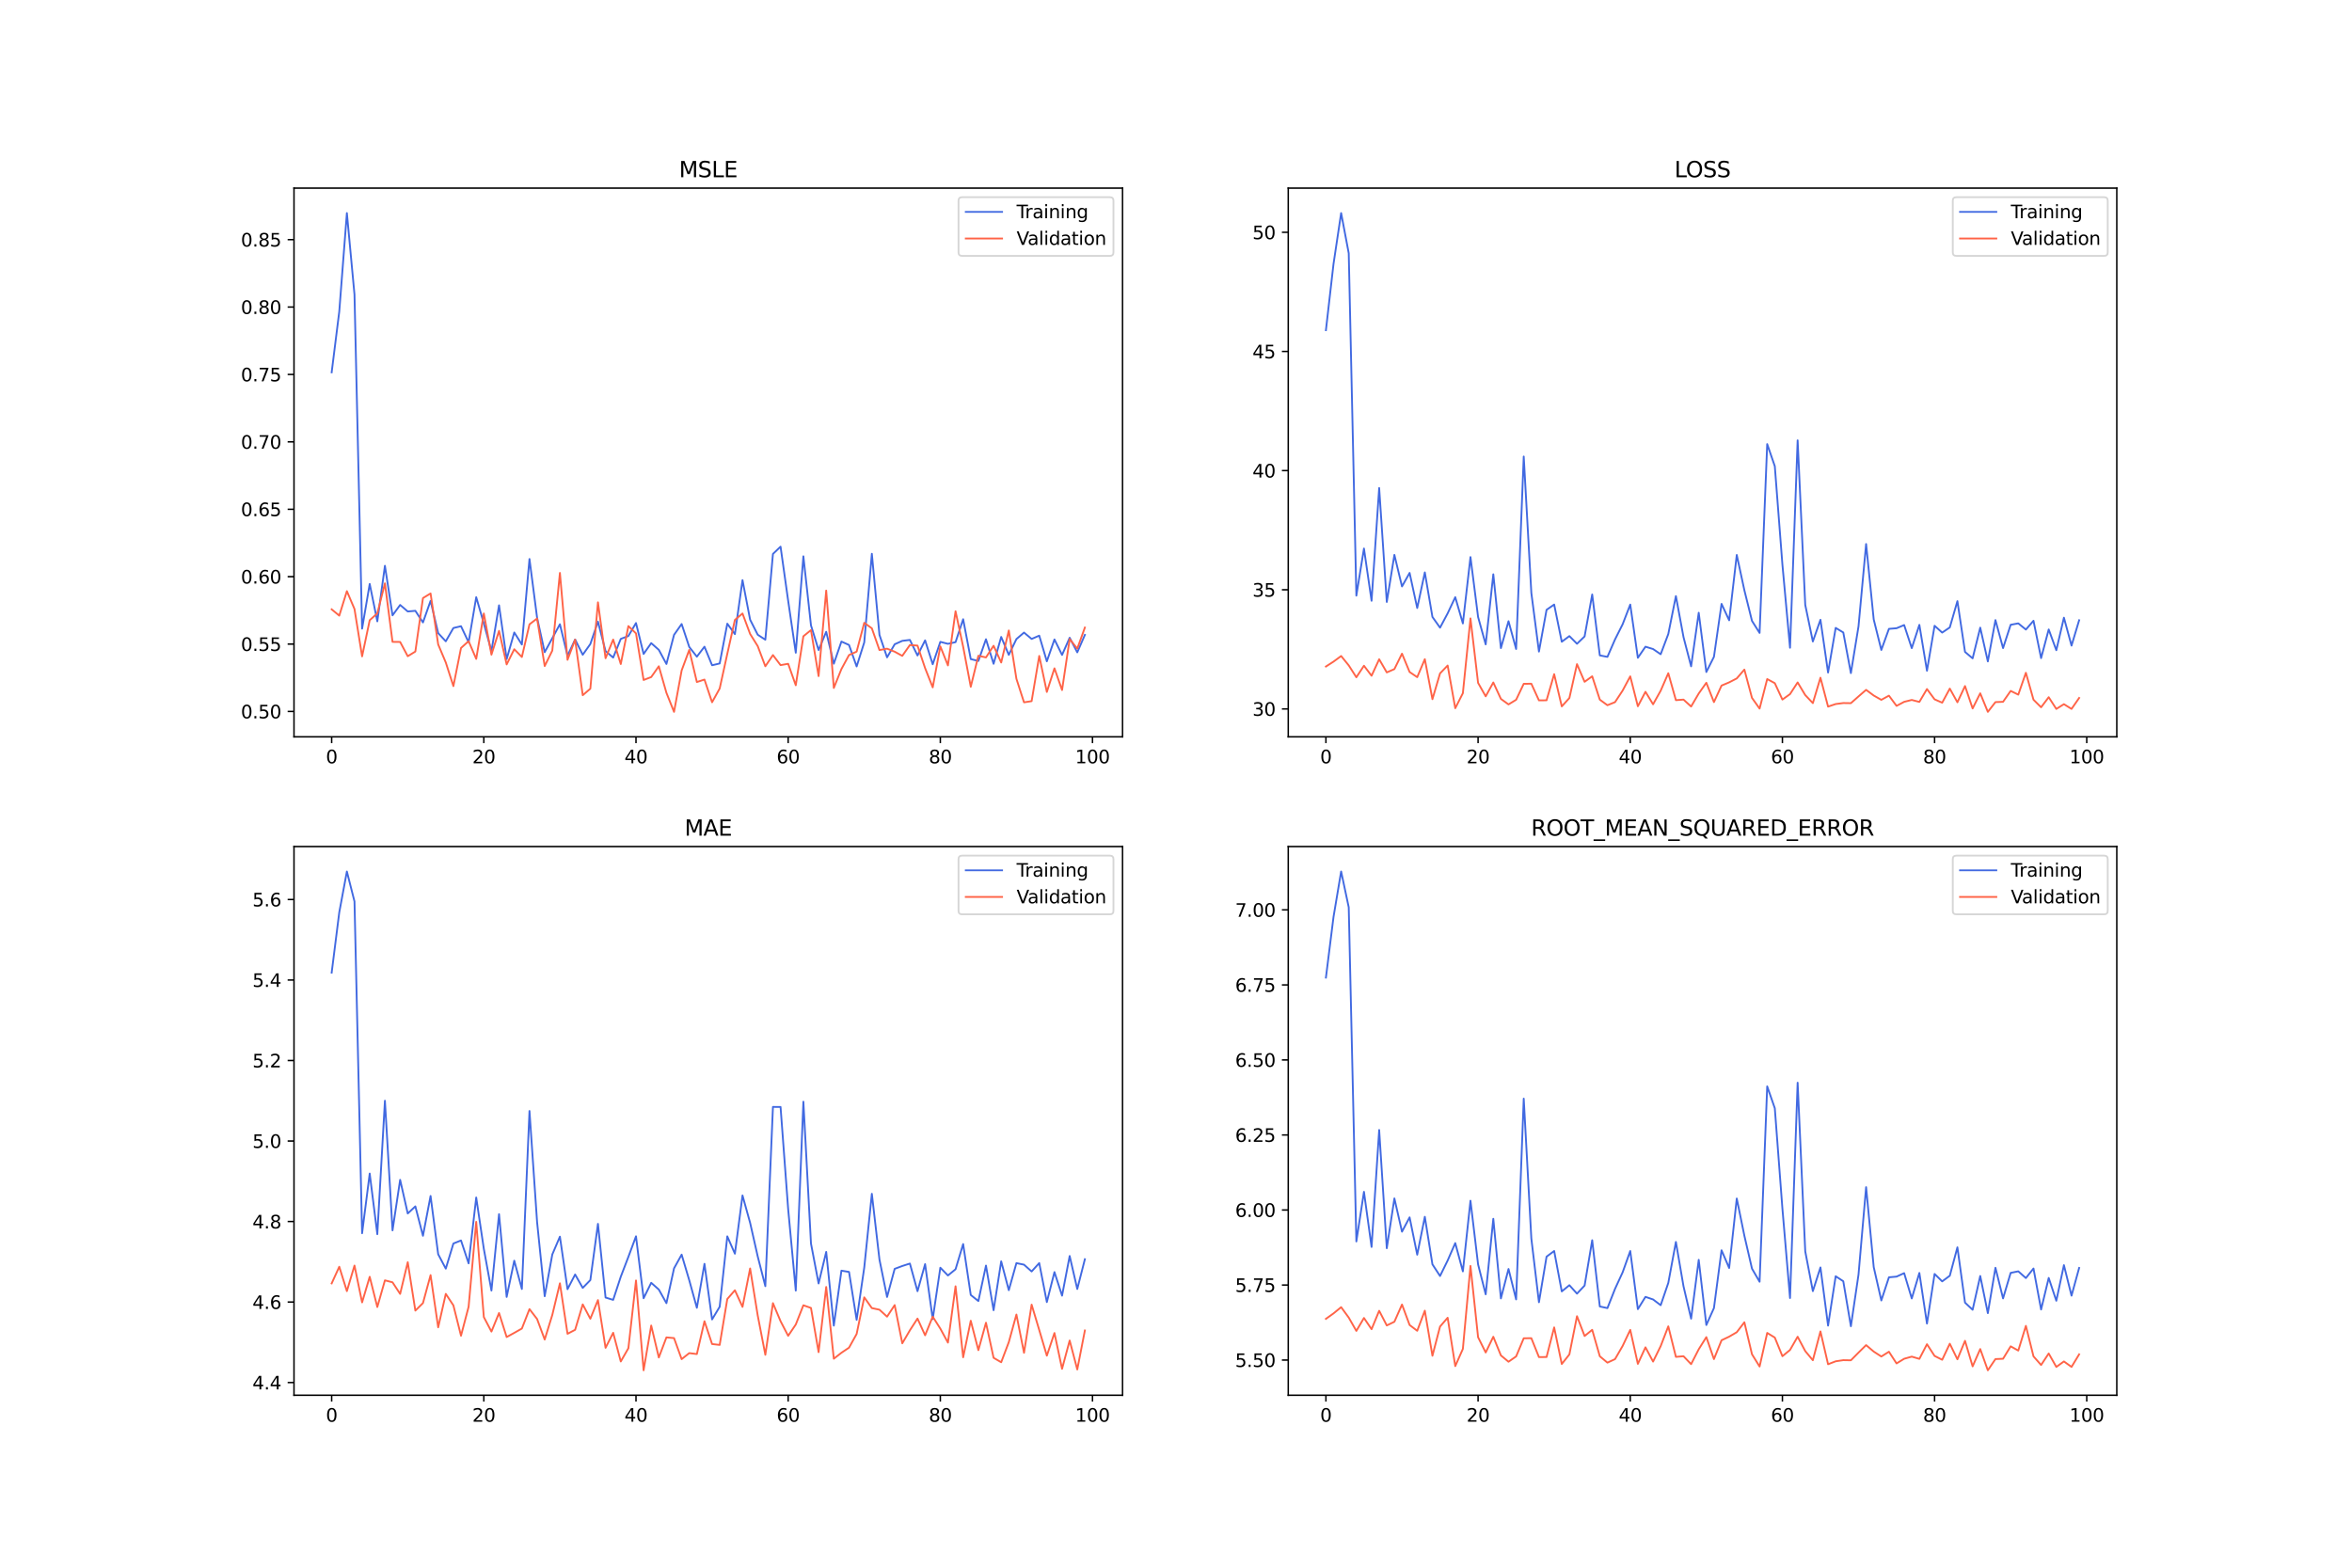 <?xml version="1.0" encoding="utf-8" standalone="no"?>
<!DOCTYPE svg PUBLIC "-//W3C//DTD SVG 1.1//EN"
  "http://www.w3.org/Graphics/SVG/1.1/DTD/svg11.dtd">
<svg xmlns:xlink="http://www.w3.org/1999/xlink" width="1296pt" height="864pt" viewBox="0 0 1296 864" xmlns="http://www.w3.org/2000/svg" version="1.1">
 <defs>
  <style type="text/css">*{stroke-linejoin: round; stroke-linecap: butt}</style>
 </defs>
 <g id="figure_1">
  <g id="patch_1">
   <path d="M 0 864 
L 1296 864 
L 1296 0 
L 0 0 
z
" style="fill: #ffffff"/>
  </g>
  <g id="axes_1">
   <g id="patch_2">
    <path d="M 162 406.08 
L 618.545 406.08 
L 618.545 103.68 
L 162 103.68 
z
" style="fill: #ffffff"/>
   </g>
   <g id="matplotlib.axis_1">
    <g id="xtick_1">
     <g id="line2d_1">
      <defs>
       <path id="m0833f4ea2f" d="M 0 0 
L 0 3.5 
" style="stroke: #000000; stroke-width: 0.8"/>
      </defs>
      <g>
       <use xlink:href="#m0833f4ea2f" x="182.752" y="406.08" style="stroke: #000000; stroke-width: 0.8"/>
      </g>
     </g>
     <g id="text_1">
      <!-- 0 -->
      <g transform="translate(179.571 420.678) scale(0.1 -0.1)">
       <defs>
        <path id="DejaVuSans-30" d="M 2034 4250 
Q 1547 4250 1301 3770 
Q 1056 3291 1056 2328 
Q 1056 1369 1301 889 
Q 1547 409 2034 409 
Q 2525 409 2770 889 
Q 3016 1369 3016 2328 
Q 3016 3291 2770 3770 
Q 2525 4250 2034 4250 
z
M 2034 4750 
Q 2819 4750 3233 4129 
Q 3647 3509 3647 2328 
Q 3647 1150 3233 529 
Q 2819 -91 2034 -91 
Q 1250 -91 836 529 
Q 422 1150 422 2328 
Q 422 3509 836 4129 
Q 1250 4750 2034 4750 
z
" transform="scale(0.016)"/>
       </defs>
       <use xlink:href="#DejaVuSans-30"/>
      </g>
     </g>
    </g>
    <g id="xtick_2">
     <g id="line2d_2">
      <g>
       <use xlink:href="#m0833f4ea2f" x="266.599" y="406.08" style="stroke: #000000; stroke-width: 0.8"/>
      </g>
     </g>
     <g id="text_2">
      <!-- 20 -->
      <g transform="translate(260.236 420.678) scale(0.1 -0.1)">
       <defs>
        <path id="DejaVuSans-32" d="M 1228 531 
L 3431 531 
L 3431 0 
L 469 0 
L 469 531 
Q 828 903 1448 1529 
Q 2069 2156 2228 2338 
Q 2531 2678 2651 2914 
Q 2772 3150 2772 3378 
Q 2772 3750 2511 3984 
Q 2250 4219 1831 4219 
Q 1534 4219 1204 4116 
Q 875 4013 500 3803 
L 500 4441 
Q 881 4594 1212 4672 
Q 1544 4750 1819 4750 
Q 2544 4750 2975 4387 
Q 3406 4025 3406 3419 
Q 3406 3131 3298 2873 
Q 3191 2616 2906 2266 
Q 2828 2175 2409 1742 
Q 1991 1309 1228 531 
z
" transform="scale(0.016)"/>
       </defs>
       <use xlink:href="#DejaVuSans-32"/>
       <use xlink:href="#DejaVuSans-30" x="63.623"/>
      </g>
     </g>
    </g>
    <g id="xtick_3">
     <g id="line2d_3">
      <g>
       <use xlink:href="#m0833f4ea2f" x="350.446" y="406.08" style="stroke: #000000; stroke-width: 0.8"/>
      </g>
     </g>
     <g id="text_3">
      <!-- 40 -->
      <g transform="translate(344.083 420.678) scale(0.1 -0.1)">
       <defs>
        <path id="DejaVuSans-34" d="M 2419 4116 
L 825 1625 
L 2419 1625 
L 2419 4116 
z
M 2253 4666 
L 3047 4666 
L 3047 1625 
L 3713 1625 
L 3713 1100 
L 3047 1100 
L 3047 0 
L 2419 0 
L 2419 1100 
L 313 1100 
L 313 1709 
L 2253 4666 
z
" transform="scale(0.016)"/>
       </defs>
       <use xlink:href="#DejaVuSans-34"/>
       <use xlink:href="#DejaVuSans-30" x="63.623"/>
      </g>
     </g>
    </g>
    <g id="xtick_4">
     <g id="line2d_4">
      <g>
       <use xlink:href="#m0833f4ea2f" x="434.292" y="406.08" style="stroke: #000000; stroke-width: 0.8"/>
      </g>
     </g>
     <g id="text_4">
      <!-- 60 -->
      <g transform="translate(427.93 420.678) scale(0.1 -0.1)">
       <defs>
        <path id="DejaVuSans-36" d="M 2113 2584 
Q 1688 2584 1439 2293 
Q 1191 2003 1191 1497 
Q 1191 994 1439 701 
Q 1688 409 2113 409 
Q 2538 409 2786 701 
Q 3034 994 3034 1497 
Q 3034 2003 2786 2293 
Q 2538 2584 2113 2584 
z
M 3366 4563 
L 3366 3988 
Q 3128 4100 2886 4159 
Q 2644 4219 2406 4219 
Q 1781 4219 1451 3797 
Q 1122 3375 1075 2522 
Q 1259 2794 1537 2939 
Q 1816 3084 2150 3084 
Q 2853 3084 3261 2657 
Q 3669 2231 3669 1497 
Q 3669 778 3244 343 
Q 2819 -91 2113 -91 
Q 1303 -91 875 529 
Q 447 1150 447 2328 
Q 447 3434 972 4092 
Q 1497 4750 2381 4750 
Q 2619 4750 2861 4703 
Q 3103 4656 3366 4563 
z
" transform="scale(0.016)"/>
       </defs>
       <use xlink:href="#DejaVuSans-36"/>
       <use xlink:href="#DejaVuSans-30" x="63.623"/>
      </g>
     </g>
    </g>
    <g id="xtick_5">
     <g id="line2d_5">
      <g>
       <use xlink:href="#m0833f4ea2f" x="518.139" y="406.08" style="stroke: #000000; stroke-width: 0.8"/>
      </g>
     </g>
     <g id="text_5">
      <!-- 80 -->
      <g transform="translate(511.776 420.678) scale(0.1 -0.1)">
       <defs>
        <path id="DejaVuSans-38" d="M 2034 2216 
Q 1584 2216 1326 1975 
Q 1069 1734 1069 1313 
Q 1069 891 1326 650 
Q 1584 409 2034 409 
Q 2484 409 2743 651 
Q 3003 894 3003 1313 
Q 3003 1734 2745 1975 
Q 2488 2216 2034 2216 
z
M 1403 2484 
Q 997 2584 770 2862 
Q 544 3141 544 3541 
Q 544 4100 942 4425 
Q 1341 4750 2034 4750 
Q 2731 4750 3128 4425 
Q 3525 4100 3525 3541 
Q 3525 3141 3298 2862 
Q 3072 2584 2669 2484 
Q 3125 2378 3379 2068 
Q 3634 1759 3634 1313 
Q 3634 634 3220 271 
Q 2806 -91 2034 -91 
Q 1263 -91 848 271 
Q 434 634 434 1313 
Q 434 1759 690 2068 
Q 947 2378 1403 2484 
z
M 1172 3481 
Q 1172 3119 1398 2916 
Q 1625 2713 2034 2713 
Q 2441 2713 2670 2916 
Q 2900 3119 2900 3481 
Q 2900 3844 2670 4047 
Q 2441 4250 2034 4250 
Q 1625 4250 1398 4047 
Q 1172 3844 1172 3481 
z
" transform="scale(0.016)"/>
       </defs>
       <use xlink:href="#DejaVuSans-38"/>
       <use xlink:href="#DejaVuSans-30" x="63.623"/>
      </g>
     </g>
    </g>
    <g id="xtick_6">
     <g id="line2d_6">
      <g>
       <use xlink:href="#m0833f4ea2f" x="601.986" y="406.08" style="stroke: #000000; stroke-width: 0.8"/>
      </g>
     </g>
     <g id="text_6">
      <!-- 100 -->
      <g transform="translate(592.442 420.678) scale(0.1 -0.1)">
       <defs>
        <path id="DejaVuSans-31" d="M 794 531 
L 1825 531 
L 1825 4091 
L 703 3866 
L 703 4441 
L 1819 4666 
L 2450 4666 
L 2450 531 
L 3481 531 
L 3481 0 
L 794 0 
L 794 531 
z
" transform="scale(0.016)"/>
       </defs>
       <use xlink:href="#DejaVuSans-31"/>
       <use xlink:href="#DejaVuSans-30" x="63.623"/>
       <use xlink:href="#DejaVuSans-30" x="127.246"/>
      </g>
     </g>
    </g>
   </g>
   <g id="matplotlib.axis_2">
    <g id="ytick_1">
     <g id="line2d_7">
      <defs>
       <path id="m93727d23b0" d="M 0 0 
L -3.5 0 
" style="stroke: #000000; stroke-width: 0.8"/>
      </defs>
      <g>
       <use xlink:href="#m93727d23b0" x="162" y="392.109" style="stroke: #000000; stroke-width: 0.8"/>
      </g>
     </g>
     <g id="text_7">
      <!-- 0.50 -->
      <g transform="translate(132.734 395.908) scale(0.1 -0.1)">
       <defs>
        <path id="DejaVuSans-2e" d="M 684 794 
L 1344 794 
L 1344 0 
L 684 0 
L 684 794 
z
" transform="scale(0.016)"/>
        <path id="DejaVuSans-35" d="M 691 4666 
L 3169 4666 
L 3169 4134 
L 1269 4134 
L 1269 2991 
Q 1406 3038 1543 3061 
Q 1681 3084 1819 3084 
Q 2600 3084 3056 2656 
Q 3513 2228 3513 1497 
Q 3513 744 3044 326 
Q 2575 -91 1722 -91 
Q 1428 -91 1123 -41 
Q 819 9 494 109 
L 494 744 
Q 775 591 1075 516 
Q 1375 441 1709 441 
Q 2250 441 2565 725 
Q 2881 1009 2881 1497 
Q 2881 1984 2565 2268 
Q 2250 2553 1709 2553 
Q 1456 2553 1204 2497 
Q 953 2441 691 2322 
L 691 4666 
z
" transform="scale(0.016)"/>
       </defs>
       <use xlink:href="#DejaVuSans-30"/>
       <use xlink:href="#DejaVuSans-2e" x="63.623"/>
       <use xlink:href="#DejaVuSans-35" x="95.41"/>
       <use xlink:href="#DejaVuSans-30" x="159.033"/>
      </g>
     </g>
    </g>
    <g id="ytick_2">
     <g id="line2d_8">
      <g>
       <use xlink:href="#m93727d23b0" x="162" y="354.962" style="stroke: #000000; stroke-width: 0.8"/>
      </g>
     </g>
     <g id="text_8">
      <!-- 0.55 -->
      <g transform="translate(132.734 358.761) scale(0.1 -0.1)">
       <use xlink:href="#DejaVuSans-30"/>
       <use xlink:href="#DejaVuSans-2e" x="63.623"/>
       <use xlink:href="#DejaVuSans-35" x="95.41"/>
       <use xlink:href="#DejaVuSans-35" x="159.033"/>
      </g>
     </g>
    </g>
    <g id="ytick_3">
     <g id="line2d_9">
      <g>
       <use xlink:href="#m93727d23b0" x="162" y="317.814" style="stroke: #000000; stroke-width: 0.8"/>
      </g>
     </g>
     <g id="text_9">
      <!-- 0.60 -->
      <g transform="translate(132.734 321.613) scale(0.1 -0.1)">
       <use xlink:href="#DejaVuSans-30"/>
       <use xlink:href="#DejaVuSans-2e" x="63.623"/>
       <use xlink:href="#DejaVuSans-36" x="95.41"/>
       <use xlink:href="#DejaVuSans-30" x="159.033"/>
      </g>
     </g>
    </g>
    <g id="ytick_4">
     <g id="line2d_10">
      <g>
       <use xlink:href="#m93727d23b0" x="162" y="280.667" style="stroke: #000000; stroke-width: 0.8"/>
      </g>
     </g>
     <g id="text_10">
      <!-- 0.65 -->
      <g transform="translate(132.734 284.466) scale(0.1 -0.1)">
       <use xlink:href="#DejaVuSans-30"/>
       <use xlink:href="#DejaVuSans-2e" x="63.623"/>
       <use xlink:href="#DejaVuSans-36" x="95.41"/>
       <use xlink:href="#DejaVuSans-35" x="159.033"/>
      </g>
     </g>
    </g>
    <g id="ytick_5">
     <g id="line2d_11">
      <g>
       <use xlink:href="#m93727d23b0" x="162" y="243.519" style="stroke: #000000; stroke-width: 0.8"/>
      </g>
     </g>
     <g id="text_11">
      <!-- 0.70 -->
      <g transform="translate(132.734 247.319) scale(0.1 -0.1)">
       <defs>
        <path id="DejaVuSans-37" d="M 525 4666 
L 3525 4666 
L 3525 4397 
L 1831 0 
L 1172 0 
L 2766 4134 
L 525 4134 
L 525 4666 
z
" transform="scale(0.016)"/>
       </defs>
       <use xlink:href="#DejaVuSans-30"/>
       <use xlink:href="#DejaVuSans-2e" x="63.623"/>
       <use xlink:href="#DejaVuSans-37" x="95.41"/>
       <use xlink:href="#DejaVuSans-30" x="159.033"/>
      </g>
     </g>
    </g>
    <g id="ytick_6">
     <g id="line2d_12">
      <g>
       <use xlink:href="#m93727d23b0" x="162" y="206.372" style="stroke: #000000; stroke-width: 0.8"/>
      </g>
     </g>
     <g id="text_12">
      <!-- 0.75 -->
      <g transform="translate(132.734 210.171) scale(0.1 -0.1)">
       <use xlink:href="#DejaVuSans-30"/>
       <use xlink:href="#DejaVuSans-2e" x="63.623"/>
       <use xlink:href="#DejaVuSans-37" x="95.41"/>
       <use xlink:href="#DejaVuSans-35" x="159.033"/>
      </g>
     </g>
    </g>
    <g id="ytick_7">
     <g id="line2d_13">
      <g>
       <use xlink:href="#m93727d23b0" x="162" y="169.225" style="stroke: #000000; stroke-width: 0.8"/>
      </g>
     </g>
     <g id="text_13">
      <!-- 0.80 -->
      <g transform="translate(132.734 173.024) scale(0.1 -0.1)">
       <use xlink:href="#DejaVuSans-30"/>
       <use xlink:href="#DejaVuSans-2e" x="63.623"/>
       <use xlink:href="#DejaVuSans-38" x="95.41"/>
       <use xlink:href="#DejaVuSans-30" x="159.033"/>
      </g>
     </g>
    </g>
    <g id="ytick_8">
     <g id="line2d_14">
      <g>
       <use xlink:href="#m93727d23b0" x="162" y="132.077" style="stroke: #000000; stroke-width: 0.8"/>
      </g>
     </g>
     <g id="text_14">
      <!-- 0.85 -->
      <g transform="translate(132.734 135.876) scale(0.1 -0.1)">
       <use xlink:href="#DejaVuSans-30"/>
       <use xlink:href="#DejaVuSans-2e" x="63.623"/>
       <use xlink:href="#DejaVuSans-38" x="95.41"/>
       <use xlink:href="#DejaVuSans-35" x="159.033"/>
      </g>
     </g>
    </g>
   </g>
   <g id="line2d_15">
    <path d="M 182.752 205.211 
L 186.944 171.713 
L 191.137 117.425 
L 195.329 162.335 
L 199.521 346.463 
L 203.714 321.823 
L 207.906 342.444 
L 212.098 311.821 
L 216.291 339.137 
L 220.483 333.409 
L 224.675 337.004 
L 228.868 336.637 
L 233.06 343.055 
L 237.252 331.15 
L 241.445 348.936 
L 245.637 353.441 
L 249.829 346.119 
L 254.022 345.12 
L 258.214 353.962 
L 262.406 329.13 
L 266.599 343.593 
L 270.791 358.85 
L 274.983 333.606 
L 279.176 363.253 
L 283.368 348.572 
L 287.56 355.216 
L 291.753 308.085 
L 295.945 340.446 
L 300.137 359.45 
L 304.33 351.734 
L 308.522 344.041 
L 312.714 361.361 
L 316.907 352.446 
L 321.099 360.856 
L 325.292 354.944 
L 329.484 342.611 
L 333.676 358.853 
L 337.869 362.41 
L 342.061 352.109 
L 346.253 350.534 
L 350.446 343.373 
L 354.638 360.414 
L 358.83 354.45 
L 363.023 358.146 
L 367.215 365.94 
L 371.407 349.894 
L 375.6 343.913 
L 379.792 356.559 
L 383.984 361.907 
L 388.177 356.409 
L 392.369 366.651 
L 396.561 365.651 
L 400.754 343.724 
L 404.946 349.497 
L 409.138 319.723 
L 413.331 341.527 
L 417.523 349.82 
L 421.715 352.565 
L 425.908 305.29 
L 430.1 301.273 
L 434.292 331.075 
L 438.485 359.746 
L 442.677 306.598 
L 446.869 344.676 
L 451.062 358.257 
L 455.254 348.187 
L 459.446 365.797 
L 463.639 353.577 
L 467.831 355.466 
L 472.023 367.309 
L 476.216 354.056 
L 480.408 305.196 
L 484.6 349.912 
L 488.793 362.283 
L 492.985 355.083 
L 497.177 353.19 
L 501.37 352.677 
L 505.562 361.26 
L 509.754 352.92 
L 513.947 366.085 
L 518.139 353.75 
L 522.331 354.829 
L 526.524 353.914 
L 530.716 341.275 
L 534.908 363.242 
L 539.101 364.274 
L 543.293 352.302 
L 547.485 365.834 
L 551.678 351.035 
L 555.87 360.92 
L 560.062 352.217 
L 564.255 348.626 
L 568.447 352.141 
L 572.639 350.316 
L 576.832 364.471 
L 581.024 352.416 
L 585.216 360.959 
L 589.409 351.479 
L 593.601 359.539 
L 597.793 349.891 
" clip-path="url(#pcec11831d7)" style="fill: none; stroke: #4169e1; stroke-linecap: square"/>
   </g>
   <g id="line2d_16">
    <path d="M 182.752 335.828 
L 186.944 339.295 
L 191.137 325.799 
L 195.329 335.638 
L 199.521 361.737 
L 203.714 341.814 
L 207.906 338.052 
L 212.098 321.493 
L 216.291 353.748 
L 220.483 353.8 
L 224.675 361.663 
L 228.868 359.086 
L 233.06 329.614 
L 237.252 327.066 
L 241.445 355.153 
L 245.637 365.118 
L 249.829 378.145 
L 254.022 357.135 
L 258.214 353.361 
L 262.406 363.137 
L 266.599 338.112 
L 270.791 360.808 
L 274.983 347.685 
L 279.176 366.186 
L 283.368 357.809 
L 287.56 362.093 
L 291.753 344.096 
L 295.945 340.882 
L 300.137 367.078 
L 304.33 358.559 
L 308.522 315.76 
L 312.714 363.647 
L 316.907 352.525 
L 321.099 383.148 
L 325.292 379.564 
L 329.484 331.964 
L 333.676 362.765 
L 337.869 352.476 
L 342.061 365.974 
L 346.253 345.041 
L 350.446 349.078 
L 354.638 374.764 
L 358.83 373.15 
L 363.023 367.199 
L 367.215 381.831 
L 371.407 392.335 
L 375.6 369.516 
L 379.792 358.187 
L 383.984 375.884 
L 388.177 374.529 
L 392.369 387.048 
L 396.561 379.447 
L 400.754 360.355 
L 404.946 341.651 
L 409.138 338.114 
L 413.331 349.384 
L 417.523 356.102 
L 421.715 367.211 
L 425.908 361.032 
L 430.1 366.573 
L 434.292 365.83 
L 438.485 377.671 
L 442.677 350.665 
L 446.869 347.26 
L 451.062 372.626 
L 455.254 325.476 
L 459.446 379.164 
L 463.639 368.742 
L 467.831 361.019 
L 472.023 359.125 
L 476.216 343.256 
L 480.408 346.298 
L 484.6 358.276 
L 488.793 357.503 
L 492.985 359.17 
L 497.177 361.471 
L 501.37 355.504 
L 505.562 355.8 
L 509.754 368.234 
L 513.947 378.827 
L 518.139 356.227 
L 522.331 366.731 
L 526.524 336.878 
L 530.716 356.436 
L 534.908 378.496 
L 539.101 361.402 
L 543.293 362.329 
L 547.485 355.887 
L 551.678 365.136 
L 555.87 347.468 
L 560.062 374.09 
L 564.255 387.084 
L 568.447 386.424 
L 572.639 361.503 
L 576.832 381.357 
L 581.024 368.329 
L 585.216 380.306 
L 589.409 352.2 
L 593.601 357.495 
L 597.793 345.861 
" clip-path="url(#pcec11831d7)" style="fill: none; stroke: #ff6347; stroke-linecap: square"/>
   </g>
   <g id="patch_3">
    <path d="M 162 406.08 
L 162 103.68 
" style="fill: none; stroke: #000000; stroke-width: 0.8; stroke-linejoin: miter; stroke-linecap: square"/>
   </g>
   <g id="patch_4">
    <path d="M 618.545 406.08 
L 618.545 103.68 
" style="fill: none; stroke: #000000; stroke-width: 0.8; stroke-linejoin: miter; stroke-linecap: square"/>
   </g>
   <g id="patch_5">
    <path d="M 162 406.08 
L 618.545 406.08 
" style="fill: none; stroke: #000000; stroke-width: 0.8; stroke-linejoin: miter; stroke-linecap: square"/>
   </g>
   <g id="patch_6">
    <path d="M 162 103.68 
L 618.545 103.68 
" style="fill: none; stroke: #000000; stroke-width: 0.8; stroke-linejoin: miter; stroke-linecap: square"/>
   </g>
   <g id="text_15">
    <!-- MSLE -->
    <g transform="translate(374.152 97.68) scale(0.12 -0.12)">
     <defs>
      <path id="DejaVuSans-4d" d="M 628 4666 
L 1569 4666 
L 2759 1491 
L 3956 4666 
L 4897 4666 
L 4897 0 
L 4281 0 
L 4281 4097 
L 3078 897 
L 2444 897 
L 1241 4097 
L 1241 0 
L 628 0 
L 628 4666 
z
" transform="scale(0.016)"/>
      <path id="DejaVuSans-53" d="M 3425 4513 
L 3425 3897 
Q 3066 4069 2747 4153 
Q 2428 4238 2131 4238 
Q 1616 4238 1336 4038 
Q 1056 3838 1056 3469 
Q 1056 3159 1242 3001 
Q 1428 2844 1947 2747 
L 2328 2669 
Q 3034 2534 3370 2195 
Q 3706 1856 3706 1288 
Q 3706 609 3251 259 
Q 2797 -91 1919 -91 
Q 1588 -91 1214 -16 
Q 841 59 441 206 
L 441 856 
Q 825 641 1194 531 
Q 1563 422 1919 422 
Q 2459 422 2753 634 
Q 3047 847 3047 1241 
Q 3047 1584 2836 1778 
Q 2625 1972 2144 2069 
L 1759 2144 
Q 1053 2284 737 2584 
Q 422 2884 422 3419 
Q 422 4038 858 4394 
Q 1294 4750 2059 4750 
Q 2388 4750 2728 4690 
Q 3069 4631 3425 4513 
z
" transform="scale(0.016)"/>
      <path id="DejaVuSans-4c" d="M 628 4666 
L 1259 4666 
L 1259 531 
L 3531 531 
L 3531 0 
L 628 0 
L 628 4666 
z
" transform="scale(0.016)"/>
      <path id="DejaVuSans-45" d="M 628 4666 
L 3578 4666 
L 3578 4134 
L 1259 4134 
L 1259 2753 
L 3481 2753 
L 3481 2222 
L 1259 2222 
L 1259 531 
L 3634 531 
L 3634 0 
L 628 0 
L 628 4666 
z
" transform="scale(0.016)"/>
     </defs>
     <use xlink:href="#DejaVuSans-4d"/>
     <use xlink:href="#DejaVuSans-53" x="86.279"/>
     <use xlink:href="#DejaVuSans-4c" x="149.756"/>
     <use xlink:href="#DejaVuSans-45" x="205.469"/>
    </g>
   </g>
   <g id="legend_1">
    <g id="patch_7">
     <path d="M 530.164 141.036 
L 611.545 141.036 
Q 613.545 141.036 613.545 139.036 
L 613.545 110.68 
Q 613.545 108.68 611.545 108.68 
L 530.164 108.68 
Q 528.164 108.68 528.164 110.68 
L 528.164 139.036 
Q 528.164 141.036 530.164 141.036 
z
" style="fill: #ffffff; opacity: 0.8; stroke: #cccccc; stroke-linejoin: miter"/>
    </g>
    <g id="line2d_17">
     <path d="M 532.164 116.778 
L 542.164 116.778 
L 552.164 116.778 
" style="fill: none; stroke: #4169e1; stroke-linecap: square"/>
    </g>
    <g id="text_16">
     <!-- Training -->
     <g transform="translate(560.164 120.278) scale(0.1 -0.1)">
      <defs>
       <path id="DejaVuSans-54" d="M -19 4666 
L 3928 4666 
L 3928 4134 
L 2272 4134 
L 2272 0 
L 1638 0 
L 1638 4134 
L -19 4134 
L -19 4666 
z
" transform="scale(0.016)"/>
       <path id="DejaVuSans-72" d="M 2631 2963 
Q 2534 3019 2420 3045 
Q 2306 3072 2169 3072 
Q 1681 3072 1420 2755 
Q 1159 2438 1159 1844 
L 1159 0 
L 581 0 
L 581 3500 
L 1159 3500 
L 1159 2956 
Q 1341 3275 1631 3429 
Q 1922 3584 2338 3584 
Q 2397 3584 2469 3576 
Q 2541 3569 2628 3553 
L 2631 2963 
z
" transform="scale(0.016)"/>
       <path id="DejaVuSans-61" d="M 2194 1759 
Q 1497 1759 1228 1600 
Q 959 1441 959 1056 
Q 959 750 1161 570 
Q 1363 391 1709 391 
Q 2188 391 2477 730 
Q 2766 1069 2766 1631 
L 2766 1759 
L 2194 1759 
z
M 3341 1997 
L 3341 0 
L 2766 0 
L 2766 531 
Q 2569 213 2275 61 
Q 1981 -91 1556 -91 
Q 1019 -91 701 211 
Q 384 513 384 1019 
Q 384 1609 779 1909 
Q 1175 2209 1959 2209 
L 2766 2209 
L 2766 2266 
Q 2766 2663 2505 2880 
Q 2244 3097 1772 3097 
Q 1472 3097 1187 3025 
Q 903 2953 641 2809 
L 641 3341 
Q 956 3463 1253 3523 
Q 1550 3584 1831 3584 
Q 2591 3584 2966 3190 
Q 3341 2797 3341 1997 
z
" transform="scale(0.016)"/>
       <path id="DejaVuSans-69" d="M 603 3500 
L 1178 3500 
L 1178 0 
L 603 0 
L 603 3500 
z
M 603 4863 
L 1178 4863 
L 1178 4134 
L 603 4134 
L 603 4863 
z
" transform="scale(0.016)"/>
       <path id="DejaVuSans-6e" d="M 3513 2113 
L 3513 0 
L 2938 0 
L 2938 2094 
Q 2938 2591 2744 2837 
Q 2550 3084 2163 3084 
Q 1697 3084 1428 2787 
Q 1159 2491 1159 1978 
L 1159 0 
L 581 0 
L 581 3500 
L 1159 3500 
L 1159 2956 
Q 1366 3272 1645 3428 
Q 1925 3584 2291 3584 
Q 2894 3584 3203 3211 
Q 3513 2838 3513 2113 
z
" transform="scale(0.016)"/>
       <path id="DejaVuSans-67" d="M 2906 1791 
Q 2906 2416 2648 2759 
Q 2391 3103 1925 3103 
Q 1463 3103 1205 2759 
Q 947 2416 947 1791 
Q 947 1169 1205 825 
Q 1463 481 1925 481 
Q 2391 481 2648 825 
Q 2906 1169 2906 1791 
z
M 3481 434 
Q 3481 -459 3084 -895 
Q 2688 -1331 1869 -1331 
Q 1566 -1331 1297 -1286 
Q 1028 -1241 775 -1147 
L 775 -588 
Q 1028 -725 1275 -790 
Q 1522 -856 1778 -856 
Q 2344 -856 2625 -561 
Q 2906 -266 2906 331 
L 2906 616 
Q 2728 306 2450 153 
Q 2172 0 1784 0 
Q 1141 0 747 490 
Q 353 981 353 1791 
Q 353 2603 747 3093 
Q 1141 3584 1784 3584 
Q 2172 3584 2450 3431 
Q 2728 3278 2906 2969 
L 2906 3500 
L 3481 3500 
L 3481 434 
z
" transform="scale(0.016)"/>
      </defs>
      <use xlink:href="#DejaVuSans-54"/>
      <use xlink:href="#DejaVuSans-72" x="46.334"/>
      <use xlink:href="#DejaVuSans-61" x="87.447"/>
      <use xlink:href="#DejaVuSans-69" x="148.727"/>
      <use xlink:href="#DejaVuSans-6e" x="176.51"/>
      <use xlink:href="#DejaVuSans-69" x="239.889"/>
      <use xlink:href="#DejaVuSans-6e" x="267.672"/>
      <use xlink:href="#DejaVuSans-67" x="331.051"/>
     </g>
    </g>
    <g id="line2d_18">
     <path d="M 532.164 131.457 
L 542.164 131.457 
L 552.164 131.457 
" style="fill: none; stroke: #ff6347; stroke-linecap: square"/>
    </g>
    <g id="text_17">
     <!-- Validation -->
     <g transform="translate(560.164 134.957) scale(0.1 -0.1)">
      <defs>
       <path id="DejaVuSans-56" d="M 1831 0 
L 50 4666 
L 709 4666 
L 2188 738 
L 3669 4666 
L 4325 4666 
L 2547 0 
L 1831 0 
z
" transform="scale(0.016)"/>
       <path id="DejaVuSans-6c" d="M 603 4863 
L 1178 4863 
L 1178 0 
L 603 0 
L 603 4863 
z
" transform="scale(0.016)"/>
       <path id="DejaVuSans-64" d="M 2906 2969 
L 2906 4863 
L 3481 4863 
L 3481 0 
L 2906 0 
L 2906 525 
Q 2725 213 2448 61 
Q 2172 -91 1784 -91 
Q 1150 -91 751 415 
Q 353 922 353 1747 
Q 353 2572 751 3078 
Q 1150 3584 1784 3584 
Q 2172 3584 2448 3432 
Q 2725 3281 2906 2969 
z
M 947 1747 
Q 947 1113 1208 752 
Q 1469 391 1925 391 
Q 2381 391 2643 752 
Q 2906 1113 2906 1747 
Q 2906 2381 2643 2742 
Q 2381 3103 1925 3103 
Q 1469 3103 1208 2742 
Q 947 2381 947 1747 
z
" transform="scale(0.016)"/>
       <path id="DejaVuSans-74" d="M 1172 4494 
L 1172 3500 
L 2356 3500 
L 2356 3053 
L 1172 3053 
L 1172 1153 
Q 1172 725 1289 603 
Q 1406 481 1766 481 
L 2356 481 
L 2356 0 
L 1766 0 
Q 1100 0 847 248 
Q 594 497 594 1153 
L 594 3053 
L 172 3053 
L 172 3500 
L 594 3500 
L 594 4494 
L 1172 4494 
z
" transform="scale(0.016)"/>
       <path id="DejaVuSans-6f" d="M 1959 3097 
Q 1497 3097 1228 2736 
Q 959 2375 959 1747 
Q 959 1119 1226 758 
Q 1494 397 1959 397 
Q 2419 397 2687 759 
Q 2956 1122 2956 1747 
Q 2956 2369 2687 2733 
Q 2419 3097 1959 3097 
z
M 1959 3584 
Q 2709 3584 3137 3096 
Q 3566 2609 3566 1747 
Q 3566 888 3137 398 
Q 2709 -91 1959 -91 
Q 1206 -91 779 398 
Q 353 888 353 1747 
Q 353 2609 779 3096 
Q 1206 3584 1959 3584 
z
" transform="scale(0.016)"/>
      </defs>
      <use xlink:href="#DejaVuSans-56"/>
      <use xlink:href="#DejaVuSans-61" x="60.658"/>
      <use xlink:href="#DejaVuSans-6c" x="121.938"/>
      <use xlink:href="#DejaVuSans-69" x="149.721"/>
      <use xlink:href="#DejaVuSans-64" x="177.504"/>
      <use xlink:href="#DejaVuSans-61" x="240.98"/>
      <use xlink:href="#DejaVuSans-74" x="302.26"/>
      <use xlink:href="#DejaVuSans-69" x="341.469"/>
      <use xlink:href="#DejaVuSans-6f" x="369.252"/>
      <use xlink:href="#DejaVuSans-6e" x="430.434"/>
     </g>
    </g>
   </g>
  </g>
  <g id="axes_2">
   <g id="patch_8">
    <path d="M 709.855 406.08 
L 1166.4 406.08 
L 1166.4 103.68 
L 709.855 103.68 
z
" style="fill: #ffffff"/>
   </g>
   <g id="matplotlib.axis_3">
    <g id="xtick_7">
     <g id="line2d_19">
      <g>
       <use xlink:href="#m0833f4ea2f" x="730.607" y="406.08" style="stroke: #000000; stroke-width: 0.8"/>
      </g>
     </g>
     <g id="text_18">
      <!-- 0 -->
      <g transform="translate(727.425 420.678) scale(0.1 -0.1)">
       <use xlink:href="#DejaVuSans-30"/>
      </g>
     </g>
    </g>
    <g id="xtick_8">
     <g id="line2d_20">
      <g>
       <use xlink:href="#m0833f4ea2f" x="814.453" y="406.08" style="stroke: #000000; stroke-width: 0.8"/>
      </g>
     </g>
     <g id="text_19">
      <!-- 20 -->
      <g transform="translate(808.091 420.678) scale(0.1 -0.1)">
       <use xlink:href="#DejaVuSans-32"/>
       <use xlink:href="#DejaVuSans-30" x="63.623"/>
      </g>
     </g>
    </g>
    <g id="xtick_9">
     <g id="line2d_21">
      <g>
       <use xlink:href="#m0833f4ea2f" x="898.3" y="406.08" style="stroke: #000000; stroke-width: 0.8"/>
      </g>
     </g>
     <g id="text_20">
      <!-- 40 -->
      <g transform="translate(891.938 420.678) scale(0.1 -0.1)">
       <use xlink:href="#DejaVuSans-34"/>
       <use xlink:href="#DejaVuSans-30" x="63.623"/>
      </g>
     </g>
    </g>
    <g id="xtick_10">
     <g id="line2d_22">
      <g>
       <use xlink:href="#m0833f4ea2f" x="982.147" y="406.08" style="stroke: #000000; stroke-width: 0.8"/>
      </g>
     </g>
     <g id="text_21">
      <!-- 60 -->
      <g transform="translate(975.784 420.678) scale(0.1 -0.1)">
       <use xlink:href="#DejaVuSans-36"/>
       <use xlink:href="#DejaVuSans-30" x="63.623"/>
      </g>
     </g>
    </g>
    <g id="xtick_11">
     <g id="line2d_23">
      <g>
       <use xlink:href="#m0833f4ea2f" x="1065.994" y="406.08" style="stroke: #000000; stroke-width: 0.8"/>
      </g>
     </g>
     <g id="text_22">
      <!-- 80 -->
      <g transform="translate(1059.631 420.678) scale(0.1 -0.1)">
       <use xlink:href="#DejaVuSans-38"/>
       <use xlink:href="#DejaVuSans-30" x="63.623"/>
      </g>
     </g>
    </g>
    <g id="xtick_12">
     <g id="line2d_24">
      <g>
       <use xlink:href="#m0833f4ea2f" x="1149.84" y="406.08" style="stroke: #000000; stroke-width: 0.8"/>
      </g>
     </g>
     <g id="text_23">
      <!-- 100 -->
      <g transform="translate(1140.297 420.678) scale(0.1 -0.1)">
       <use xlink:href="#DejaVuSans-31"/>
       <use xlink:href="#DejaVuSans-30" x="63.623"/>
       <use xlink:href="#DejaVuSans-30" x="127.246"/>
      </g>
     </g>
    </g>
   </g>
   <g id="matplotlib.axis_4">
    <g id="ytick_9">
     <g id="line2d_25">
      <g>
       <use xlink:href="#m93727d23b0" x="709.855" y="390.708" style="stroke: #000000; stroke-width: 0.8"/>
      </g>
     </g>
     <g id="text_24">
      <!-- 30 -->
      <g transform="translate(690.13 394.507) scale(0.1 -0.1)">
       <defs>
        <path id="DejaVuSans-33" d="M 2597 2516 
Q 3050 2419 3304 2112 
Q 3559 1806 3559 1356 
Q 3559 666 3084 287 
Q 2609 -91 1734 -91 
Q 1441 -91 1130 -33 
Q 819 25 488 141 
L 488 750 
Q 750 597 1062 519 
Q 1375 441 1716 441 
Q 2309 441 2620 675 
Q 2931 909 2931 1356 
Q 2931 1769 2642 2001 
Q 2353 2234 1838 2234 
L 1294 2234 
L 1294 2753 
L 1863 2753 
Q 2328 2753 2575 2939 
Q 2822 3125 2822 3475 
Q 2822 3834 2567 4026 
Q 2313 4219 1838 4219 
Q 1578 4219 1281 4162 
Q 984 4106 628 3988 
L 628 4550 
Q 988 4650 1302 4700 
Q 1616 4750 1894 4750 
Q 2613 4750 3031 4423 
Q 3450 4097 3450 3541 
Q 3450 3153 3228 2886 
Q 3006 2619 2597 2516 
z
" transform="scale(0.016)"/>
       </defs>
       <use xlink:href="#DejaVuSans-33"/>
       <use xlink:href="#DejaVuSans-30" x="63.623"/>
      </g>
     </g>
    </g>
    <g id="ytick_10">
     <g id="line2d_26">
      <g>
       <use xlink:href="#m93727d23b0" x="709.855" y="325.037" style="stroke: #000000; stroke-width: 0.8"/>
      </g>
     </g>
     <g id="text_25">
      <!-- 35 -->
      <g transform="translate(690.13 328.836) scale(0.1 -0.1)">
       <use xlink:href="#DejaVuSans-33"/>
       <use xlink:href="#DejaVuSans-35" x="63.623"/>
      </g>
     </g>
    </g>
    <g id="ytick_11">
     <g id="line2d_27">
      <g>
       <use xlink:href="#m93727d23b0" x="709.855" y="259.366" style="stroke: #000000; stroke-width: 0.8"/>
      </g>
     </g>
     <g id="text_26">
      <!-- 40 -->
      <g transform="translate(690.13 263.165) scale(0.1 -0.1)">
       <use xlink:href="#DejaVuSans-34"/>
       <use xlink:href="#DejaVuSans-30" x="63.623"/>
      </g>
     </g>
    </g>
    <g id="ytick_12">
     <g id="line2d_28">
      <g>
       <use xlink:href="#m93727d23b0" x="709.855" y="193.695" style="stroke: #000000; stroke-width: 0.8"/>
      </g>
     </g>
     <g id="text_27">
      <!-- 45 -->
      <g transform="translate(690.13 197.494) scale(0.1 -0.1)">
       <use xlink:href="#DejaVuSans-34"/>
       <use xlink:href="#DejaVuSans-35" x="63.623"/>
      </g>
     </g>
    </g>
    <g id="ytick_13">
     <g id="line2d_29">
      <g>
       <use xlink:href="#m93727d23b0" x="709.855" y="128.024" style="stroke: #000000; stroke-width: 0.8"/>
      </g>
     </g>
     <g id="text_28">
      <!-- 50 -->
      <g transform="translate(690.13 131.824) scale(0.1 -0.1)">
       <use xlink:href="#DejaVuSans-35"/>
       <use xlink:href="#DejaVuSans-30" x="63.623"/>
      </g>
     </g>
    </g>
   </g>
   <g id="line2d_30">
    <path d="M 730.607 181.978 
L 734.799 145.438 
L 738.991 117.425 
L 743.184 139.59 
L 747.376 328.269 
L 751.568 302.304 
L 755.761 331.105 
L 759.953 268.948 
L 764.145 331.756 
L 768.338 305.809 
L 772.53 323.207 
L 776.722 315.753 
L 780.915 335.087 
L 785.107 315.471 
L 789.299 340.006 
L 793.492 345.928 
L 797.684 338.044 
L 801.876 329.118 
L 806.069 343.589 
L 810.261 307.019 
L 814.453 340.034 
L 818.646 355.142 
L 822.838 316.503 
L 827.03 357.188 
L 831.223 342.362 
L 835.415 357.684 
L 839.607 251.6 
L 843.8 326.782 
L 847.992 359.106 
L 852.184 336.095 
L 856.377 333.181 
L 860.569 353.688 
L 864.761 350.57 
L 868.954 354.796 
L 873.146 350.757 
L 877.338 327.638 
L 881.531 361.208 
L 885.723 362.021 
L 889.915 352.404 
L 894.108 344.047 
L 898.3 333.192 
L 902.492 362.529 
L 906.685 356.414 
L 910.877 357.706 
L 915.069 360.569 
L 919.262 349.423 
L 923.454 328.531 
L 927.646 351.127 
L 931.839 367.245 
L 936.031 337.704 
L 940.223 370.367 
L 944.416 361.995 
L 948.608 332.816 
L 952.8 341.865 
L 956.993 305.853 
L 961.185 325.315 
L 965.377 342.177 
L 969.57 348.827 
L 973.762 244.754 
L 977.954 256.948 
L 982.147 311.199 
L 986.339 357.001 
L 990.531 242.69 
L 994.724 333.368 
L 998.916 353.543 
L 1003.108 341.576 
L 1007.301 370.658 
L 1011.493 346.05 
L 1015.686 348.573 
L 1019.878 370.971 
L 1024.07 345.238 
L 1028.263 299.825 
L 1032.455 341.4 
L 1036.647 358.212 
L 1040.84 346.58 
L 1045.032 346.241 
L 1049.224 344.481 
L 1053.417 357.211 
L 1057.609 344.38 
L 1061.801 369.668 
L 1065.994 344.882 
L 1070.186 348.645 
L 1074.378 345.791 
L 1078.571 331.298 
L 1082.763 359.298 
L 1086.955 362.831 
L 1091.148 345.918 
L 1095.34 364.52 
L 1099.532 341.75 
L 1103.725 357.185 
L 1107.917 344.34 
L 1112.109 343.553 
L 1116.302 346.965 
L 1120.494 342.122 
L 1124.686 362.704 
L 1128.879 346.903 
L 1133.071 358.36 
L 1137.263 340.417 
L 1141.456 355.81 
L 1145.648 341.839 
" clip-path="url(#p4719c612e7)" style="fill: none; stroke: #4169e1; stroke-linecap: square"/>
   </g>
   <g id="line2d_31">
    <path d="M 730.607 367.337 
L 734.799 364.642 
L 738.991 361.552 
L 743.184 366.718 
L 747.376 373.27 
L 751.568 366.904 
L 755.761 372.428 
L 759.953 363.343 
L 764.145 370.587 
L 768.338 368.767 
L 772.53 360.243 
L 776.722 370.365 
L 780.915 373.204 
L 785.107 363.286 
L 789.299 385.345 
L 793.492 371.126 
L 797.684 366.795 
L 801.876 390.328 
L 806.069 382.037 
L 810.261 340.816 
L 814.453 376.352 
L 818.646 383.772 
L 822.838 376.129 
L 827.03 385.189 
L 831.223 388.225 
L 835.415 385.669 
L 839.607 376.864 
L 843.8 376.827 
L 847.992 385.999 
L 852.184 385.952 
L 856.377 371.549 
L 860.569 389.316 
L 864.761 384.709 
L 868.954 366.031 
L 873.146 375.756 
L 877.338 372.731 
L 881.531 385.605 
L 885.723 388.666 
L 889.915 386.969 
L 894.108 380.586 
L 898.3 372.755 
L 902.492 389.251 
L 906.685 381.258 
L 910.877 388.158 
L 915.069 380.67 
L 919.262 371.024 
L 923.454 385.884 
L 927.646 385.568 
L 931.839 389.386 
L 936.031 382.212 
L 940.223 376.295 
L 944.416 386.958 
L 948.608 377.843 
L 952.8 376.071 
L 956.993 373.904 
L 961.185 369.025 
L 965.377 384.619 
L 969.57 390.526 
L 973.762 374.252 
L 977.954 376.516 
L 982.147 385.559 
L 986.339 382.544 
L 990.531 376.106 
L 994.724 383.083 
L 998.916 387.507 
L 1003.108 373.506 
L 1007.301 389.435 
L 1011.493 388.017 
L 1015.686 387.472 
L 1019.878 387.538 
L 1024.07 383.827 
L 1028.263 380.194 
L 1032.455 383.325 
L 1036.647 385.709 
L 1040.84 383.398 
L 1045.032 389.041 
L 1049.224 386.799 
L 1053.417 385.763 
L 1057.609 386.847 
L 1061.801 379.752 
L 1065.994 385.433 
L 1070.186 387.276 
L 1074.378 379.512 
L 1078.571 387.057 
L 1082.763 378.095 
L 1086.955 390.453 
L 1091.148 382.098 
L 1095.34 392.335 
L 1099.532 386.945 
L 1103.725 386.792 
L 1107.917 380.785 
L 1112.109 382.839 
L 1116.302 370.786 
L 1120.494 385.63 
L 1124.686 389.796 
L 1128.879 384.249 
L 1133.071 390.72 
L 1137.263 388.085 
L 1141.456 390.706 
L 1145.648 384.666 
" clip-path="url(#p4719c612e7)" style="fill: none; stroke: #ff6347; stroke-linecap: square"/>
   </g>
   <g id="patch_9">
    <path d="M 709.855 406.08 
L 709.855 103.68 
" style="fill: none; stroke: #000000; stroke-width: 0.8; stroke-linejoin: miter; stroke-linecap: square"/>
   </g>
   <g id="patch_10">
    <path d="M 1166.4 406.08 
L 1166.4 103.68 
" style="fill: none; stroke: #000000; stroke-width: 0.8; stroke-linejoin: miter; stroke-linecap: square"/>
   </g>
   <g id="patch_11">
    <path d="M 709.855 406.08 
L 1166.4 406.08 
" style="fill: none; stroke: #000000; stroke-width: 0.8; stroke-linejoin: miter; stroke-linecap: square"/>
   </g>
   <g id="patch_12">
    <path d="M 709.855 103.68 
L 1166.4 103.68 
" style="fill: none; stroke: #000000; stroke-width: 0.8; stroke-linejoin: miter; stroke-linecap: square"/>
   </g>
   <g id="text_29">
    <!-- LOSS -->
    <g transform="translate(922.66 97.68) scale(0.12 -0.12)">
     <defs>
      <path id="DejaVuSans-4f" d="M 2522 4238 
Q 1834 4238 1429 3725 
Q 1025 3213 1025 2328 
Q 1025 1447 1429 934 
Q 1834 422 2522 422 
Q 3209 422 3611 934 
Q 4013 1447 4013 2328 
Q 4013 3213 3611 3725 
Q 3209 4238 2522 4238 
z
M 2522 4750 
Q 3503 4750 4090 4092 
Q 4678 3434 4678 2328 
Q 4678 1225 4090 567 
Q 3503 -91 2522 -91 
Q 1538 -91 948 565 
Q 359 1222 359 2328 
Q 359 3434 948 4092 
Q 1538 4750 2522 4750 
z
" transform="scale(0.016)"/>
     </defs>
     <use xlink:href="#DejaVuSans-4c"/>
     <use xlink:href="#DejaVuSans-4f" x="52.088"/>
     <use xlink:href="#DejaVuSans-53" x="130.799"/>
     <use xlink:href="#DejaVuSans-53" x="194.275"/>
    </g>
   </g>
   <g id="legend_2">
    <g id="patch_13">
     <path d="M 1078.019 141.036 
L 1159.4 141.036 
Q 1161.4 141.036 1161.4 139.036 
L 1161.4 110.68 
Q 1161.4 108.68 1159.4 108.68 
L 1078.019 108.68 
Q 1076.019 108.68 1076.019 110.68 
L 1076.019 139.036 
Q 1076.019 141.036 1078.019 141.036 
z
" style="fill: #ffffff; opacity: 0.8; stroke: #cccccc; stroke-linejoin: miter"/>
    </g>
    <g id="line2d_32">
     <path d="M 1080.019 116.778 
L 1090.019 116.778 
L 1100.019 116.778 
" style="fill: none; stroke: #4169e1; stroke-linecap: square"/>
    </g>
    <g id="text_30">
     <!-- Training -->
     <g transform="translate(1108.019 120.278) scale(0.1 -0.1)">
      <use xlink:href="#DejaVuSans-54"/>
      <use xlink:href="#DejaVuSans-72" x="46.334"/>
      <use xlink:href="#DejaVuSans-61" x="87.447"/>
      <use xlink:href="#DejaVuSans-69" x="148.727"/>
      <use xlink:href="#DejaVuSans-6e" x="176.51"/>
      <use xlink:href="#DejaVuSans-69" x="239.889"/>
      <use xlink:href="#DejaVuSans-6e" x="267.672"/>
      <use xlink:href="#DejaVuSans-67" x="331.051"/>
     </g>
    </g>
    <g id="line2d_33">
     <path d="M 1080.019 131.457 
L 1090.019 131.457 
L 1100.019 131.457 
" style="fill: none; stroke: #ff6347; stroke-linecap: square"/>
    </g>
    <g id="text_31">
     <!-- Validation -->
     <g transform="translate(1108.019 134.957) scale(0.1 -0.1)">
      <use xlink:href="#DejaVuSans-56"/>
      <use xlink:href="#DejaVuSans-61" x="60.658"/>
      <use xlink:href="#DejaVuSans-6c" x="121.938"/>
      <use xlink:href="#DejaVuSans-69" x="149.721"/>
      <use xlink:href="#DejaVuSans-64" x="177.504"/>
      <use xlink:href="#DejaVuSans-61" x="240.98"/>
      <use xlink:href="#DejaVuSans-74" x="302.26"/>
      <use xlink:href="#DejaVuSans-69" x="341.469"/>
      <use xlink:href="#DejaVuSans-6f" x="369.252"/>
      <use xlink:href="#DejaVuSans-6e" x="430.434"/>
     </g>
    </g>
   </g>
  </g>
  <g id="axes_3">
   <g id="patch_14">
    <path d="M 162 768.96 
L 618.545 768.96 
L 618.545 466.56 
L 162 466.56 
z
" style="fill: #ffffff"/>
   </g>
   <g id="matplotlib.axis_5">
    <g id="xtick_13">
     <g id="line2d_34">
      <g>
       <use xlink:href="#m0833f4ea2f" x="182.752" y="768.96" style="stroke: #000000; stroke-width: 0.8"/>
      </g>
     </g>
     <g id="text_32">
      <!-- 0 -->
      <g transform="translate(179.571 783.558) scale(0.1 -0.1)">
       <use xlink:href="#DejaVuSans-30"/>
      </g>
     </g>
    </g>
    <g id="xtick_14">
     <g id="line2d_35">
      <g>
       <use xlink:href="#m0833f4ea2f" x="266.599" y="768.96" style="stroke: #000000; stroke-width: 0.8"/>
      </g>
     </g>
     <g id="text_33">
      <!-- 20 -->
      <g transform="translate(260.236 783.558) scale(0.1 -0.1)">
       <use xlink:href="#DejaVuSans-32"/>
       <use xlink:href="#DejaVuSans-30" x="63.623"/>
      </g>
     </g>
    </g>
    <g id="xtick_15">
     <g id="line2d_36">
      <g>
       <use xlink:href="#m0833f4ea2f" x="350.446" y="768.96" style="stroke: #000000; stroke-width: 0.8"/>
      </g>
     </g>
     <g id="text_34">
      <!-- 40 -->
      <g transform="translate(344.083 783.558) scale(0.1 -0.1)">
       <use xlink:href="#DejaVuSans-34"/>
       <use xlink:href="#DejaVuSans-30" x="63.623"/>
      </g>
     </g>
    </g>
    <g id="xtick_16">
     <g id="line2d_37">
      <g>
       <use xlink:href="#m0833f4ea2f" x="434.292" y="768.96" style="stroke: #000000; stroke-width: 0.8"/>
      </g>
     </g>
     <g id="text_35">
      <!-- 60 -->
      <g transform="translate(427.93 783.558) scale(0.1 -0.1)">
       <use xlink:href="#DejaVuSans-36"/>
       <use xlink:href="#DejaVuSans-30" x="63.623"/>
      </g>
     </g>
    </g>
    <g id="xtick_17">
     <g id="line2d_38">
      <g>
       <use xlink:href="#m0833f4ea2f" x="518.139" y="768.96" style="stroke: #000000; stroke-width: 0.8"/>
      </g>
     </g>
     <g id="text_36">
      <!-- 80 -->
      <g transform="translate(511.776 783.558) scale(0.1 -0.1)">
       <use xlink:href="#DejaVuSans-38"/>
       <use xlink:href="#DejaVuSans-30" x="63.623"/>
      </g>
     </g>
    </g>
    <g id="xtick_18">
     <g id="line2d_39">
      <g>
       <use xlink:href="#m0833f4ea2f" x="601.986" y="768.96" style="stroke: #000000; stroke-width: 0.8"/>
      </g>
     </g>
     <g id="text_37">
      <!-- 100 -->
      <g transform="translate(592.442 783.558) scale(0.1 -0.1)">
       <use xlink:href="#DejaVuSans-31"/>
       <use xlink:href="#DejaVuSans-30" x="63.623"/>
       <use xlink:href="#DejaVuSans-30" x="127.246"/>
      </g>
     </g>
    </g>
   </g>
   <g id="matplotlib.axis_6">
    <g id="ytick_14">
     <g id="line2d_40">
      <g>
       <use xlink:href="#m93727d23b0" x="162" y="761.963" style="stroke: #000000; stroke-width: 0.8"/>
      </g>
     </g>
     <g id="text_38">
      <!-- 4.4 -->
      <g transform="translate(139.097 765.762) scale(0.1 -0.1)">
       <use xlink:href="#DejaVuSans-34"/>
       <use xlink:href="#DejaVuSans-2e" x="63.623"/>
       <use xlink:href="#DejaVuSans-34" x="95.41"/>
      </g>
     </g>
    </g>
    <g id="ytick_15">
     <g id="line2d_41">
      <g>
       <use xlink:href="#m93727d23b0" x="162" y="717.593" style="stroke: #000000; stroke-width: 0.8"/>
      </g>
     </g>
     <g id="text_39">
      <!-- 4.6 -->
      <g transform="translate(139.097 721.392) scale(0.1 -0.1)">
       <use xlink:href="#DejaVuSans-34"/>
       <use xlink:href="#DejaVuSans-2e" x="63.623"/>
       <use xlink:href="#DejaVuSans-36" x="95.41"/>
      </g>
     </g>
    </g>
    <g id="ytick_16">
     <g id="line2d_42">
      <g>
       <use xlink:href="#m93727d23b0" x="162" y="673.222" style="stroke: #000000; stroke-width: 0.8"/>
      </g>
     </g>
     <g id="text_40">
      <!-- 4.8 -->
      <g transform="translate(139.097 677.022) scale(0.1 -0.1)">
       <use xlink:href="#DejaVuSans-34"/>
       <use xlink:href="#DejaVuSans-2e" x="63.623"/>
       <use xlink:href="#DejaVuSans-38" x="95.41"/>
      </g>
     </g>
    </g>
    <g id="ytick_17">
     <g id="line2d_43">
      <g>
       <use xlink:href="#m93727d23b0" x="162" y="628.852" style="stroke: #000000; stroke-width: 0.8"/>
      </g>
     </g>
     <g id="text_41">
      <!-- 5.0 -->
      <g transform="translate(139.097 632.651) scale(0.1 -0.1)">
       <use xlink:href="#DejaVuSans-35"/>
       <use xlink:href="#DejaVuSans-2e" x="63.623"/>
       <use xlink:href="#DejaVuSans-30" x="95.41"/>
      </g>
     </g>
    </g>
    <g id="ytick_18">
     <g id="line2d_44">
      <g>
       <use xlink:href="#m93727d23b0" x="162" y="584.482" style="stroke: #000000; stroke-width: 0.8"/>
      </g>
     </g>
     <g id="text_42">
      <!-- 5.2 -->
      <g transform="translate(139.097 588.281) scale(0.1 -0.1)">
       <use xlink:href="#DejaVuSans-35"/>
       <use xlink:href="#DejaVuSans-2e" x="63.623"/>
       <use xlink:href="#DejaVuSans-32" x="95.41"/>
      </g>
     </g>
    </g>
    <g id="ytick_19">
     <g id="line2d_45">
      <g>
       <use xlink:href="#m93727d23b0" x="162" y="540.112" style="stroke: #000000; stroke-width: 0.8"/>
      </g>
     </g>
     <g id="text_43">
      <!-- 5.4 -->
      <g transform="translate(139.097 543.911) scale(0.1 -0.1)">
       <use xlink:href="#DejaVuSans-35"/>
       <use xlink:href="#DejaVuSans-2e" x="63.623"/>
       <use xlink:href="#DejaVuSans-34" x="95.41"/>
      </g>
     </g>
    </g>
    <g id="ytick_20">
     <g id="line2d_46">
      <g>
       <use xlink:href="#m93727d23b0" x="162" y="495.741" style="stroke: #000000; stroke-width: 0.8"/>
      </g>
     </g>
     <g id="text_44">
      <!-- 5.6 -->
      <g transform="translate(139.097 499.54) scale(0.1 -0.1)">
       <use xlink:href="#DejaVuSans-35"/>
       <use xlink:href="#DejaVuSans-2e" x="63.623"/>
       <use xlink:href="#DejaVuSans-36" x="95.41"/>
      </g>
     </g>
    </g>
   </g>
   <g id="line2d_47">
    <path d="M 182.752 536.069 
L 186.944 502.83 
L 191.137 480.305 
L 195.329 496.816 
L 199.521 679.671 
L 203.714 646.772 
L 207.906 680.203 
L 212.098 606.646 
L 216.291 678.094 
L 220.483 650.246 
L 224.675 668.782 
L 228.868 664.863 
L 233.06 681.084 
L 237.252 659.137 
L 241.445 691.248 
L 245.637 699.187 
L 249.829 685.339 
L 254.022 683.656 
L 258.214 696.282 
L 262.406 659.983 
L 266.599 688.279 
L 270.791 711.268 
L 274.983 669.161 
L 279.176 714.777 
L 283.368 694.805 
L 287.56 710.402 
L 291.753 612.296 
L 295.945 673.51 
L 300.137 714.394 
L 304.33 691.373 
L 308.522 681.548 
L 312.714 710.5 
L 316.907 702.409 
L 321.099 709.8 
L 325.292 705.501 
L 329.484 674.504 
L 333.676 715.116 
L 337.869 716.399 
L 342.061 703.629 
L 346.253 692.686 
L 350.446 681.369 
L 354.638 715.509 
L 358.83 706.994 
L 363.023 710.706 
L 367.215 718.223 
L 371.407 699.024 
L 375.6 691.462 
L 379.792 705.583 
L 383.984 720.763 
L 388.177 696.532 
L 392.369 727.186 
L 396.561 720.186 
L 400.754 681.395 
L 404.946 690.953 
L 409.138 658.853 
L 413.331 673.932 
L 417.523 692.466 
L 421.715 708.848 
L 425.908 610.05 
L 430.1 610.065 
L 434.292 666.355 
L 438.485 711.281 
L 442.677 607.178 
L 446.869 685.365 
L 451.062 707.357 
L 455.254 689.955 
L 459.446 730.586 
L 463.639 700.302 
L 467.831 700.994 
L 472.023 727.398 
L 476.216 698.632 
L 480.408 657.938 
L 484.6 694.176 
L 488.793 714.801 
L 492.985 699.303 
L 497.177 697.731 
L 501.37 696.383 
L 505.562 711.616 
L 509.754 696.69 
L 513.947 726.985 
L 518.139 698.675 
L 522.331 702.954 
L 526.524 699.528 
L 530.716 685.626 
L 534.908 713.696 
L 539.101 717.045 
L 543.293 697.504 
L 547.485 722.104 
L 551.678 695.167 
L 555.87 711.055 
L 560.062 696.143 
L 564.255 697 
L 568.447 700.746 
L 572.639 696.118 
L 576.832 717.622 
L 581.024 701.081 
L 585.216 714.074 
L 589.409 692.22 
L 593.601 710.409 
L 597.793 693.984 
" clip-path="url(#p3d45c4a77d)" style="fill: none; stroke: #4169e1; stroke-linecap: square"/>
   </g>
   <g id="line2d_48">
    <path d="M 182.752 707.322 
L 186.944 698.141 
L 191.137 711.576 
L 195.329 697.48 
L 199.521 717.785 
L 203.714 703.676 
L 207.906 720.332 
L 212.098 705.633 
L 216.291 706.723 
L 220.483 713.107 
L 224.675 695.643 
L 228.868 722.314 
L 233.06 718.175 
L 237.252 702.755 
L 241.445 731.535 
L 245.637 713.093 
L 249.829 719.435 
L 254.022 736.148 
L 258.214 720.201 
L 262.406 673.392 
L 266.599 725.877 
L 270.791 733.881 
L 274.983 723.637 
L 279.176 736.886 
L 283.368 734.584 
L 287.56 732.205 
L 291.753 721.492 
L 295.945 726.953 
L 300.137 738.26 
L 304.33 724.699 
L 308.522 707.264 
L 312.714 735.096 
L 316.907 732.901 
L 321.099 718.892 
L 325.292 726.808 
L 329.484 716.51 
L 333.676 742.834 
L 337.869 734.527 
L 342.061 750.357 
L 346.253 743.048 
L 350.446 705.709 
L 354.638 755.215 
L 358.83 730.545 
L 363.023 748.151 
L 367.215 737.08 
L 371.407 737.469 
L 375.6 749.067 
L 379.792 745.743 
L 383.984 746.266 
L 388.177 728.167 
L 392.369 740.736 
L 396.561 741.226 
L 400.754 715.93 
L 404.946 711.106 
L 409.138 720.26 
L 413.331 699.096 
L 417.523 725.019 
L 421.715 746.67 
L 425.908 718.205 
L 430.1 728.135 
L 434.292 736.207 
L 438.485 729.978 
L 442.677 719.372 
L 446.869 720.855 
L 451.062 745.208 
L 455.254 709.286 
L 459.446 748.836 
L 463.639 745.555 
L 467.831 742.74 
L 472.023 735.192 
L 476.216 715.004 
L 480.408 720.931 
L 484.6 721.818 
L 488.793 725.648 
L 492.985 719.269 
L 497.177 740.353 
L 501.37 733.175 
L 505.562 726.702 
L 509.754 735.928 
L 513.947 725.634 
L 518.139 732.244 
L 522.331 739.958 
L 526.524 708.911 
L 530.716 748.047 
L 534.908 727.901 
L 539.101 744.118 
L 543.293 728.987 
L 547.485 748.331 
L 551.678 750.778 
L 555.87 739.701 
L 560.062 724.477 
L 564.255 745.572 
L 568.447 719.027 
L 572.639 733.016 
L 576.832 747.15 
L 581.024 734.665 
L 585.216 754.407 
L 589.409 738.795 
L 593.601 754.759 
L 597.793 733.257 
" clip-path="url(#p3d45c4a77d)" style="fill: none; stroke: #ff6347; stroke-linecap: square"/>
   </g>
   <g id="patch_15">
    <path d="M 162 768.96 
L 162 466.56 
" style="fill: none; stroke: #000000; stroke-width: 0.8; stroke-linejoin: miter; stroke-linecap: square"/>
   </g>
   <g id="patch_16">
    <path d="M 618.545 768.96 
L 618.545 466.56 
" style="fill: none; stroke: #000000; stroke-width: 0.8; stroke-linejoin: miter; stroke-linecap: square"/>
   </g>
   <g id="patch_17">
    <path d="M 162 768.96 
L 618.545 768.96 
" style="fill: none; stroke: #000000; stroke-width: 0.8; stroke-linejoin: miter; stroke-linecap: square"/>
   </g>
   <g id="patch_18">
    <path d="M 162 466.56 
L 618.545 466.56 
" style="fill: none; stroke: #000000; stroke-width: 0.8; stroke-linejoin: miter; stroke-linecap: square"/>
   </g>
   <g id="text_45">
    <!-- MAE -->
    <g transform="translate(377.2 460.56) scale(0.12 -0.12)">
     <defs>
      <path id="DejaVuSans-41" d="M 2188 4044 
L 1331 1722 
L 3047 1722 
L 2188 4044 
z
M 1831 4666 
L 2547 4666 
L 4325 0 
L 3669 0 
L 3244 1197 
L 1141 1197 
L 716 0 
L 50 0 
L 1831 4666 
z
" transform="scale(0.016)"/>
     </defs>
     <use xlink:href="#DejaVuSans-4d"/>
     <use xlink:href="#DejaVuSans-41" x="86.279"/>
     <use xlink:href="#DejaVuSans-45" x="154.688"/>
    </g>
   </g>
   <g id="legend_3">
    <g id="patch_19">
     <path d="M 530.164 503.916 
L 611.545 503.916 
Q 613.545 503.916 613.545 501.916 
L 613.545 473.56 
Q 613.545 471.56 611.545 471.56 
L 530.164 471.56 
Q 528.164 471.56 528.164 473.56 
L 528.164 501.916 
Q 528.164 503.916 530.164 503.916 
z
" style="fill: #ffffff; opacity: 0.8; stroke: #cccccc; stroke-linejoin: miter"/>
    </g>
    <g id="line2d_49">
     <path d="M 532.164 479.658 
L 542.164 479.658 
L 552.164 479.658 
" style="fill: none; stroke: #4169e1; stroke-linecap: square"/>
    </g>
    <g id="text_46">
     <!-- Training -->
     <g transform="translate(560.164 483.158) scale(0.1 -0.1)">
      <use xlink:href="#DejaVuSans-54"/>
      <use xlink:href="#DejaVuSans-72" x="46.334"/>
      <use xlink:href="#DejaVuSans-61" x="87.447"/>
      <use xlink:href="#DejaVuSans-69" x="148.727"/>
      <use xlink:href="#DejaVuSans-6e" x="176.51"/>
      <use xlink:href="#DejaVuSans-69" x="239.889"/>
      <use xlink:href="#DejaVuSans-6e" x="267.672"/>
      <use xlink:href="#DejaVuSans-67" x="331.051"/>
     </g>
    </g>
    <g id="line2d_50">
     <path d="M 532.164 494.337 
L 542.164 494.337 
L 552.164 494.337 
" style="fill: none; stroke: #ff6347; stroke-linecap: square"/>
    </g>
    <g id="text_47">
     <!-- Validation -->
     <g transform="translate(560.164 497.837) scale(0.1 -0.1)">
      <use xlink:href="#DejaVuSans-56"/>
      <use xlink:href="#DejaVuSans-61" x="60.658"/>
      <use xlink:href="#DejaVuSans-6c" x="121.938"/>
      <use xlink:href="#DejaVuSans-69" x="149.721"/>
      <use xlink:href="#DejaVuSans-64" x="177.504"/>
      <use xlink:href="#DejaVuSans-61" x="240.98"/>
      <use xlink:href="#DejaVuSans-74" x="302.26"/>
      <use xlink:href="#DejaVuSans-69" x="341.469"/>
      <use xlink:href="#DejaVuSans-6f" x="369.252"/>
      <use xlink:href="#DejaVuSans-6e" x="430.434"/>
     </g>
    </g>
   </g>
  </g>
  <g id="axes_4">
   <g id="patch_20">
    <path d="M 709.855 768.96 
L 1166.4 768.96 
L 1166.4 466.56 
L 709.855 466.56 
z
" style="fill: #ffffff"/>
   </g>
   <g id="matplotlib.axis_7">
    <g id="xtick_19">
     <g id="line2d_51">
      <g>
       <use xlink:href="#m0833f4ea2f" x="730.607" y="768.96" style="stroke: #000000; stroke-width: 0.8"/>
      </g>
     </g>
     <g id="text_48">
      <!-- 0 -->
      <g transform="translate(727.425 783.558) scale(0.1 -0.1)">
       <use xlink:href="#DejaVuSans-30"/>
      </g>
     </g>
    </g>
    <g id="xtick_20">
     <g id="line2d_52">
      <g>
       <use xlink:href="#m0833f4ea2f" x="814.453" y="768.96" style="stroke: #000000; stroke-width: 0.8"/>
      </g>
     </g>
     <g id="text_49">
      <!-- 20 -->
      <g transform="translate(808.091 783.558) scale(0.1 -0.1)">
       <use xlink:href="#DejaVuSans-32"/>
       <use xlink:href="#DejaVuSans-30" x="63.623"/>
      </g>
     </g>
    </g>
    <g id="xtick_21">
     <g id="line2d_53">
      <g>
       <use xlink:href="#m0833f4ea2f" x="898.3" y="768.96" style="stroke: #000000; stroke-width: 0.8"/>
      </g>
     </g>
     <g id="text_50">
      <!-- 40 -->
      <g transform="translate(891.938 783.558) scale(0.1 -0.1)">
       <use xlink:href="#DejaVuSans-34"/>
       <use xlink:href="#DejaVuSans-30" x="63.623"/>
      </g>
     </g>
    </g>
    <g id="xtick_22">
     <g id="line2d_54">
      <g>
       <use xlink:href="#m0833f4ea2f" x="982.147" y="768.96" style="stroke: #000000; stroke-width: 0.8"/>
      </g>
     </g>
     <g id="text_51">
      <!-- 60 -->
      <g transform="translate(975.784 783.558) scale(0.1 -0.1)">
       <use xlink:href="#DejaVuSans-36"/>
       <use xlink:href="#DejaVuSans-30" x="63.623"/>
      </g>
     </g>
    </g>
    <g id="xtick_23">
     <g id="line2d_55">
      <g>
       <use xlink:href="#m0833f4ea2f" x="1065.994" y="768.96" style="stroke: #000000; stroke-width: 0.8"/>
      </g>
     </g>
     <g id="text_52">
      <!-- 80 -->
      <g transform="translate(1059.631 783.558) scale(0.1 -0.1)">
       <use xlink:href="#DejaVuSans-38"/>
       <use xlink:href="#DejaVuSans-30" x="63.623"/>
      </g>
     </g>
    </g>
    <g id="xtick_24">
     <g id="line2d_56">
      <g>
       <use xlink:href="#m0833f4ea2f" x="1149.84" y="768.96" style="stroke: #000000; stroke-width: 0.8"/>
      </g>
     </g>
     <g id="text_53">
      <!-- 100 -->
      <g transform="translate(1140.297 783.558) scale(0.1 -0.1)">
       <use xlink:href="#DejaVuSans-31"/>
       <use xlink:href="#DejaVuSans-30" x="63.623"/>
       <use xlink:href="#DejaVuSans-30" x="127.246"/>
      </g>
     </g>
    </g>
   </g>
   <g id="matplotlib.axis_8">
    <g id="ytick_21">
     <g id="line2d_57">
      <g>
       <use xlink:href="#m93727d23b0" x="709.855" y="749.575" style="stroke: #000000; stroke-width: 0.8"/>
      </g>
     </g>
     <g id="text_54">
      <!-- 5.50 -->
      <g transform="translate(680.589 753.375) scale(0.1 -0.1)">
       <use xlink:href="#DejaVuSans-35"/>
       <use xlink:href="#DejaVuSans-2e" x="63.623"/>
       <use xlink:href="#DejaVuSans-35" x="95.41"/>
       <use xlink:href="#DejaVuSans-30" x="159.033"/>
      </g>
     </g>
    </g>
    <g id="ytick_22">
     <g id="line2d_58">
      <g>
       <use xlink:href="#m93727d23b0" x="709.855" y="708.223" style="stroke: #000000; stroke-width: 0.8"/>
      </g>
     </g>
     <g id="text_55">
      <!-- 5.75 -->
      <g transform="translate(680.589 712.022) scale(0.1 -0.1)">
       <use xlink:href="#DejaVuSans-35"/>
       <use xlink:href="#DejaVuSans-2e" x="63.623"/>
       <use xlink:href="#DejaVuSans-37" x="95.41"/>
       <use xlink:href="#DejaVuSans-35" x="159.033"/>
      </g>
     </g>
    </g>
    <g id="ytick_23">
     <g id="line2d_59">
      <g>
       <use xlink:href="#m93727d23b0" x="709.855" y="666.871" style="stroke: #000000; stroke-width: 0.8"/>
      </g>
     </g>
     <g id="text_56">
      <!-- 6.00 -->
      <g transform="translate(680.589 670.67) scale(0.1 -0.1)">
       <use xlink:href="#DejaVuSans-36"/>
       <use xlink:href="#DejaVuSans-2e" x="63.623"/>
       <use xlink:href="#DejaVuSans-30" x="95.41"/>
       <use xlink:href="#DejaVuSans-30" x="159.033"/>
      </g>
     </g>
    </g>
    <g id="ytick_24">
     <g id="line2d_60">
      <g>
       <use xlink:href="#m93727d23b0" x="709.855" y="625.518" style="stroke: #000000; stroke-width: 0.8"/>
      </g>
     </g>
     <g id="text_57">
      <!-- 6.25 -->
      <g transform="translate(680.589 629.318) scale(0.1 -0.1)">
       <use xlink:href="#DejaVuSans-36"/>
       <use xlink:href="#DejaVuSans-2e" x="63.623"/>
       <use xlink:href="#DejaVuSans-32" x="95.41"/>
       <use xlink:href="#DejaVuSans-35" x="159.033"/>
      </g>
     </g>
    </g>
    <g id="ytick_25">
     <g id="line2d_61">
      <g>
       <use xlink:href="#m93727d23b0" x="709.855" y="584.166" style="stroke: #000000; stroke-width: 0.8"/>
      </g>
     </g>
     <g id="text_58">
      <!-- 6.50 -->
      <g transform="translate(680.589 587.965) scale(0.1 -0.1)">
       <use xlink:href="#DejaVuSans-36"/>
       <use xlink:href="#DejaVuSans-2e" x="63.623"/>
       <use xlink:href="#DejaVuSans-35" x="95.41"/>
       <use xlink:href="#DejaVuSans-30" x="159.033"/>
      </g>
     </g>
    </g>
    <g id="ytick_26">
     <g id="line2d_62">
      <g>
       <use xlink:href="#m93727d23b0" x="709.855" y="542.814" style="stroke: #000000; stroke-width: 0.8"/>
      </g>
     </g>
     <g id="text_59">
      <!-- 6.75 -->
      <g transform="translate(680.589 546.613) scale(0.1 -0.1)">
       <use xlink:href="#DejaVuSans-36"/>
       <use xlink:href="#DejaVuSans-2e" x="63.623"/>
       <use xlink:href="#DejaVuSans-37" x="95.41"/>
       <use xlink:href="#DejaVuSans-35" x="159.033"/>
      </g>
     </g>
    </g>
    <g id="ytick_27">
     <g id="line2d_63">
      <g>
       <use xlink:href="#m93727d23b0" x="709.855" y="501.461" style="stroke: #000000; stroke-width: 0.8"/>
      </g>
     </g>
     <g id="text_60">
      <!-- 7.00 -->
      <g transform="translate(680.589 505.261) scale(0.1 -0.1)">
       <use xlink:href="#DejaVuSans-37"/>
       <use xlink:href="#DejaVuSans-2e" x="63.623"/>
       <use xlink:href="#DejaVuSans-30" x="95.41"/>
       <use xlink:href="#DejaVuSans-30" x="159.033"/>
      </g>
     </g>
    </g>
   </g>
   <g id="line2d_64">
    <path d="M 730.607 538.782 
L 734.799 505.317 
L 738.991 480.305 
L 743.184 500.052 
L 747.376 684.198 
L 751.568 656.848 
L 755.761 687.232 
L 759.953 622.77 
L 764.145 687.93 
L 768.338 660.496 
L 772.53 678.806 
L 776.722 670.92 
L 780.915 691.508 
L 785.107 670.623 
L 789.299 696.816 
L 793.492 703.246 
L 797.684 694.696 
L 801.876 685.105 
L 806.069 700.701 
L 810.261 661.758 
L 814.453 696.847 
L 818.646 713.337 
L 822.838 671.71 
L 827.03 715.593 
L 831.223 699.369 
L 835.415 716.14 
L 839.607 605.483 
L 843.8 682.611 
L 847.992 717.712 
L 852.184 692.593 
L 856.377 689.459 
L 860.569 711.738 
L 864.761 708.316 
L 868.954 712.957 
L 873.146 708.521 
L 877.338 683.525 
L 881.531 720.04 
L 885.723 720.941 
L 889.915 710.327 
L 894.108 701.2 
L 898.3 689.471 
L 902.492 721.506 
L 906.685 714.739 
L 910.877 716.165 
L 915.069 719.331 
L 919.262 707.061 
L 923.454 684.478 
L 927.646 708.927 
L 931.839 726.759 
L 936.031 694.329 
L 940.223 730.252 
L 944.416 720.913 
L 948.608 689.067 
L 952.8 698.83 
L 956.993 660.542 
L 961.185 681.048 
L 965.377 699.168 
L 969.57 706.41 
L 973.762 598.738 
L 977.954 610.782 
L 982.147 666.132 
L 986.339 715.386 
L 990.531 596.712 
L 994.724 689.66 
L 998.916 711.578 
L 1003.108 698.517 
L 1007.301 730.578 
L 1011.493 703.38 
L 1015.686 706.132 
L 1019.878 730.929 
L 1024.07 702.495 
L 1028.263 654.275 
L 1032.455 698.327 
L 1036.647 716.724 
L 1040.84 703.956 
L 1045.032 703.587 
L 1049.224 701.671 
L 1053.417 715.618 
L 1057.609 701.561 
L 1061.801 729.469 
L 1065.994 702.107 
L 1070.186 706.211 
L 1074.378 703.098 
L 1078.571 687.438 
L 1082.763 717.924 
L 1086.955 721.841 
L 1091.148 703.236 
L 1095.34 723.72 
L 1099.532 698.706 
L 1103.725 715.589 
L 1107.917 701.518 
L 1112.109 700.662 
L 1116.302 704.377 
L 1120.494 699.109 
L 1124.686 721.7 
L 1128.879 704.309 
L 1133.071 716.887 
L 1137.263 697.261 
L 1141.456 714.073 
L 1145.648 698.802 
" clip-path="url(#p3d114ab4a2)" style="fill: none; stroke: #4169e1; stroke-linecap: square"/>
   </g>
   <g id="line2d_65">
    <path d="M 730.607 726.861 
L 734.799 723.856 
L 738.991 720.422 
L 743.184 726.17 
L 747.376 733.512 
L 751.568 726.377 
L 755.761 732.565 
L 759.953 722.411 
L 764.145 730.499 
L 768.338 728.46 
L 772.53 718.971 
L 776.722 730.249 
L 780.915 733.438 
L 785.107 722.347 
L 789.299 747.198 
L 793.492 731.103 
L 797.684 726.256 
L 801.876 752.906 
L 806.069 743.428 
L 810.261 697.693 
L 814.453 736.986 
L 818.646 745.403 
L 822.838 736.734 
L 827.03 747.02 
L 831.223 750.493 
L 835.415 747.568 
L 839.607 737.564 
L 843.8 737.523 
L 847.992 747.945 
L 852.184 747.892 
L 856.377 731.578 
L 860.569 751.743 
L 864.761 746.472 
L 868.954 725.404 
L 873.146 736.313 
L 877.338 732.906 
L 881.531 747.495 
L 885.723 750.998 
L 889.915 749.055 
L 894.108 741.78 
L 898.3 732.932 
L 902.492 751.669 
L 906.685 742.543 
L 910.877 750.415 
L 915.069 741.875 
L 919.262 730.989 
L 923.454 747.813 
L 927.646 747.453 
L 931.839 751.824 
L 936.031 743.628 
L 940.223 736.921 
L 944.416 749.041 
L 948.608 738.671 
L 952.8 736.669 
L 956.993 734.226 
L 961.185 728.748 
L 965.377 746.369 
L 969.57 753.133 
L 973.762 734.617 
L 977.954 737.171 
L 982.147 747.443 
L 986.339 744.006 
L 990.531 736.708 
L 994.724 744.619 
L 998.916 749.67 
L 1003.108 733.778 
L 1007.301 751.88 
L 1011.493 750.254 
L 1015.686 749.63 
L 1019.878 749.706 
L 1024.07 745.466 
L 1028.263 741.335 
L 1032.455 744.894 
L 1036.647 747.614 
L 1040.84 744.977 
L 1045.032 751.428 
L 1049.224 748.86 
L 1053.417 747.676 
L 1057.609 748.914 
L 1061.801 740.834 
L 1065.994 747.299 
L 1070.186 749.405 
L 1074.378 740.561 
L 1078.571 749.155 
L 1082.763 738.956 
L 1086.955 753.05 
L 1091.148 743.498 
L 1095.34 755.215 
L 1099.532 749.026 
L 1103.725 748.851 
L 1107.917 742.006 
L 1112.109 744.341 
L 1116.302 730.722 
L 1120.494 747.523 
L 1124.686 752.295 
L 1128.879 745.948 
L 1133.071 753.356 
L 1137.263 750.332 
L 1141.456 753.34 
L 1145.648 746.423 
" clip-path="url(#p3d114ab4a2)" style="fill: none; stroke: #ff6347; stroke-linecap: square"/>
   </g>
   <g id="patch_21">
    <path d="M 709.855 768.96 
L 709.855 466.56 
" style="fill: none; stroke: #000000; stroke-width: 0.8; stroke-linejoin: miter; stroke-linecap: square"/>
   </g>
   <g id="patch_22">
    <path d="M 1166.4 768.96 
L 1166.4 466.56 
" style="fill: none; stroke: #000000; stroke-width: 0.8; stroke-linejoin: miter; stroke-linecap: square"/>
   </g>
   <g id="patch_23">
    <path d="M 709.855 768.96 
L 1166.4 768.96 
" style="fill: none; stroke: #000000; stroke-width: 0.8; stroke-linejoin: miter; stroke-linecap: square"/>
   </g>
   <g id="patch_24">
    <path d="M 709.855 466.56 
L 1166.4 466.56 
" style="fill: none; stroke: #000000; stroke-width: 0.8; stroke-linejoin: miter; stroke-linecap: square"/>
   </g>
   <g id="text_61">
    <!-- ROOT_MEAN_SQUARED_ERROR -->
    <g transform="translate(843.656 460.56) scale(0.12 -0.12)">
     <defs>
      <path id="DejaVuSans-52" d="M 2841 2188 
Q 3044 2119 3236 1894 
Q 3428 1669 3622 1275 
L 4263 0 
L 3584 0 
L 2988 1197 
Q 2756 1666 2539 1819 
Q 2322 1972 1947 1972 
L 1259 1972 
L 1259 0 
L 628 0 
L 628 4666 
L 2053 4666 
Q 2853 4666 3247 4331 
Q 3641 3997 3641 3322 
Q 3641 2881 3436 2590 
Q 3231 2300 2841 2188 
z
M 1259 4147 
L 1259 2491 
L 2053 2491 
Q 2509 2491 2742 2702 
Q 2975 2913 2975 3322 
Q 2975 3731 2742 3939 
Q 2509 4147 2053 4147 
L 1259 4147 
z
" transform="scale(0.016)"/>
      <path id="DejaVuSans-5f" d="M 3263 -1063 
L 3263 -1509 
L -63 -1509 
L -63 -1063 
L 3263 -1063 
z
" transform="scale(0.016)"/>
      <path id="DejaVuSans-4e" d="M 628 4666 
L 1478 4666 
L 3547 763 
L 3547 4666 
L 4159 4666 
L 4159 0 
L 3309 0 
L 1241 3903 
L 1241 0 
L 628 0 
L 628 4666 
z
" transform="scale(0.016)"/>
      <path id="DejaVuSans-51" d="M 2522 4238 
Q 1834 4238 1429 3725 
Q 1025 3213 1025 2328 
Q 1025 1447 1429 934 
Q 1834 422 2522 422 
Q 3209 422 3611 934 
Q 4013 1447 4013 2328 
Q 4013 3213 3611 3725 
Q 3209 4238 2522 4238 
z
M 3406 84 
L 4238 -825 
L 3475 -825 
L 2784 -78 
Q 2681 -84 2626 -87 
Q 2572 -91 2522 -91 
Q 1538 -91 948 567 
Q 359 1225 359 2328 
Q 359 3434 948 4092 
Q 1538 4750 2522 4750 
Q 3503 4750 4090 4092 
Q 4678 3434 4678 2328 
Q 4678 1516 4351 937 
Q 4025 359 3406 84 
z
" transform="scale(0.016)"/>
      <path id="DejaVuSans-55" d="M 556 4666 
L 1191 4666 
L 1191 1831 
Q 1191 1081 1462 751 
Q 1734 422 2344 422 
Q 2950 422 3222 751 
Q 3494 1081 3494 1831 
L 3494 4666 
L 4128 4666 
L 4128 1753 
Q 4128 841 3676 375 
Q 3225 -91 2344 -91 
Q 1459 -91 1007 375 
Q 556 841 556 1753 
L 556 4666 
z
" transform="scale(0.016)"/>
      <path id="DejaVuSans-44" d="M 1259 4147 
L 1259 519 
L 2022 519 
Q 2988 519 3436 956 
Q 3884 1394 3884 2338 
Q 3884 3275 3436 3711 
Q 2988 4147 2022 4147 
L 1259 4147 
z
M 628 4666 
L 1925 4666 
Q 3281 4666 3915 4102 
Q 4550 3538 4550 2338 
Q 4550 1131 3912 565 
Q 3275 0 1925 0 
L 628 0 
L 628 4666 
z
" transform="scale(0.016)"/>
     </defs>
     <use xlink:href="#DejaVuSans-52"/>
     <use xlink:href="#DejaVuSans-4f" x="69.482"/>
     <use xlink:href="#DejaVuSans-4f" x="148.193"/>
     <use xlink:href="#DejaVuSans-54" x="226.904"/>
     <use xlink:href="#DejaVuSans-5f" x="287.988"/>
     <use xlink:href="#DejaVuSans-4d" x="337.988"/>
     <use xlink:href="#DejaVuSans-45" x="424.268"/>
     <use xlink:href="#DejaVuSans-41" x="487.451"/>
     <use xlink:href="#DejaVuSans-4e" x="555.859"/>
     <use xlink:href="#DejaVuSans-5f" x="630.664"/>
     <use xlink:href="#DejaVuSans-53" x="680.664"/>
     <use xlink:href="#DejaVuSans-51" x="744.141"/>
     <use xlink:href="#DejaVuSans-55" x="822.852"/>
     <use xlink:href="#DejaVuSans-41" x="896.045"/>
     <use xlink:href="#DejaVuSans-52" x="964.453"/>
     <use xlink:href="#DejaVuSans-45" x="1033.936"/>
     <use xlink:href="#DejaVuSans-44" x="1097.119"/>
     <use xlink:href="#DejaVuSans-5f" x="1174.121"/>
     <use xlink:href="#DejaVuSans-45" x="1224.121"/>
     <use xlink:href="#DejaVuSans-52" x="1287.305"/>
     <use xlink:href="#DejaVuSans-52" x="1356.787"/>
     <use xlink:href="#DejaVuSans-4f" x="1426.27"/>
     <use xlink:href="#DejaVuSans-52" x="1504.98"/>
    </g>
   </g>
   <g id="legend_4">
    <g id="patch_25">
     <path d="M 1078.019 503.916 
L 1159.4 503.916 
Q 1161.4 503.916 1161.4 501.916 
L 1161.4 473.56 
Q 1161.4 471.56 1159.4 471.56 
L 1078.019 471.56 
Q 1076.019 471.56 1076.019 473.56 
L 1076.019 501.916 
Q 1076.019 503.916 1078.019 503.916 
z
" style="fill: #ffffff; opacity: 0.8; stroke: #cccccc; stroke-linejoin: miter"/>
    </g>
    <g id="line2d_66">
     <path d="M 1080.019 479.658 
L 1090.019 479.658 
L 1100.019 479.658 
" style="fill: none; stroke: #4169e1; stroke-linecap: square"/>
    </g>
    <g id="text_62">
     <!-- Training -->
     <g transform="translate(1108.019 483.158) scale(0.1 -0.1)">
      <use xlink:href="#DejaVuSans-54"/>
      <use xlink:href="#DejaVuSans-72" x="46.334"/>
      <use xlink:href="#DejaVuSans-61" x="87.447"/>
      <use xlink:href="#DejaVuSans-69" x="148.727"/>
      <use xlink:href="#DejaVuSans-6e" x="176.51"/>
      <use xlink:href="#DejaVuSans-69" x="239.889"/>
      <use xlink:href="#DejaVuSans-6e" x="267.672"/>
      <use xlink:href="#DejaVuSans-67" x="331.051"/>
     </g>
    </g>
    <g id="line2d_67">
     <path d="M 1080.019 494.337 
L 1090.019 494.337 
L 1100.019 494.337 
" style="fill: none; stroke: #ff6347; stroke-linecap: square"/>
    </g>
    <g id="text_63">
     <!-- Validation -->
     <g transform="translate(1108.019 497.837) scale(0.1 -0.1)">
      <use xlink:href="#DejaVuSans-56"/>
      <use xlink:href="#DejaVuSans-61" x="60.658"/>
      <use xlink:href="#DejaVuSans-6c" x="121.938"/>
      <use xlink:href="#DejaVuSans-69" x="149.721"/>
      <use xlink:href="#DejaVuSans-64" x="177.504"/>
      <use xlink:href="#DejaVuSans-61" x="240.98"/>
      <use xlink:href="#DejaVuSans-74" x="302.26"/>
      <use xlink:href="#DejaVuSans-69" x="341.469"/>
      <use xlink:href="#DejaVuSans-6f" x="369.252"/>
      <use xlink:href="#DejaVuSans-6e" x="430.434"/>
     </g>
    </g>
   </g>
  </g>
 </g>
 <defs>
  <clipPath id="pcec11831d7">
   <rect x="162" y="103.68" width="456.545" height="302.4"/>
  </clipPath>
  <clipPath id="p4719c612e7">
   <rect x="709.855" y="103.68" width="456.545" height="302.4"/>
  </clipPath>
  <clipPath id="p3d45c4a77d">
   <rect x="162" y="466.56" width="456.545" height="302.4"/>
  </clipPath>
  <clipPath id="p3d114ab4a2">
   <rect x="709.855" y="466.56" width="456.545" height="302.4"/>
  </clipPath>
 </defs>
</svg>
